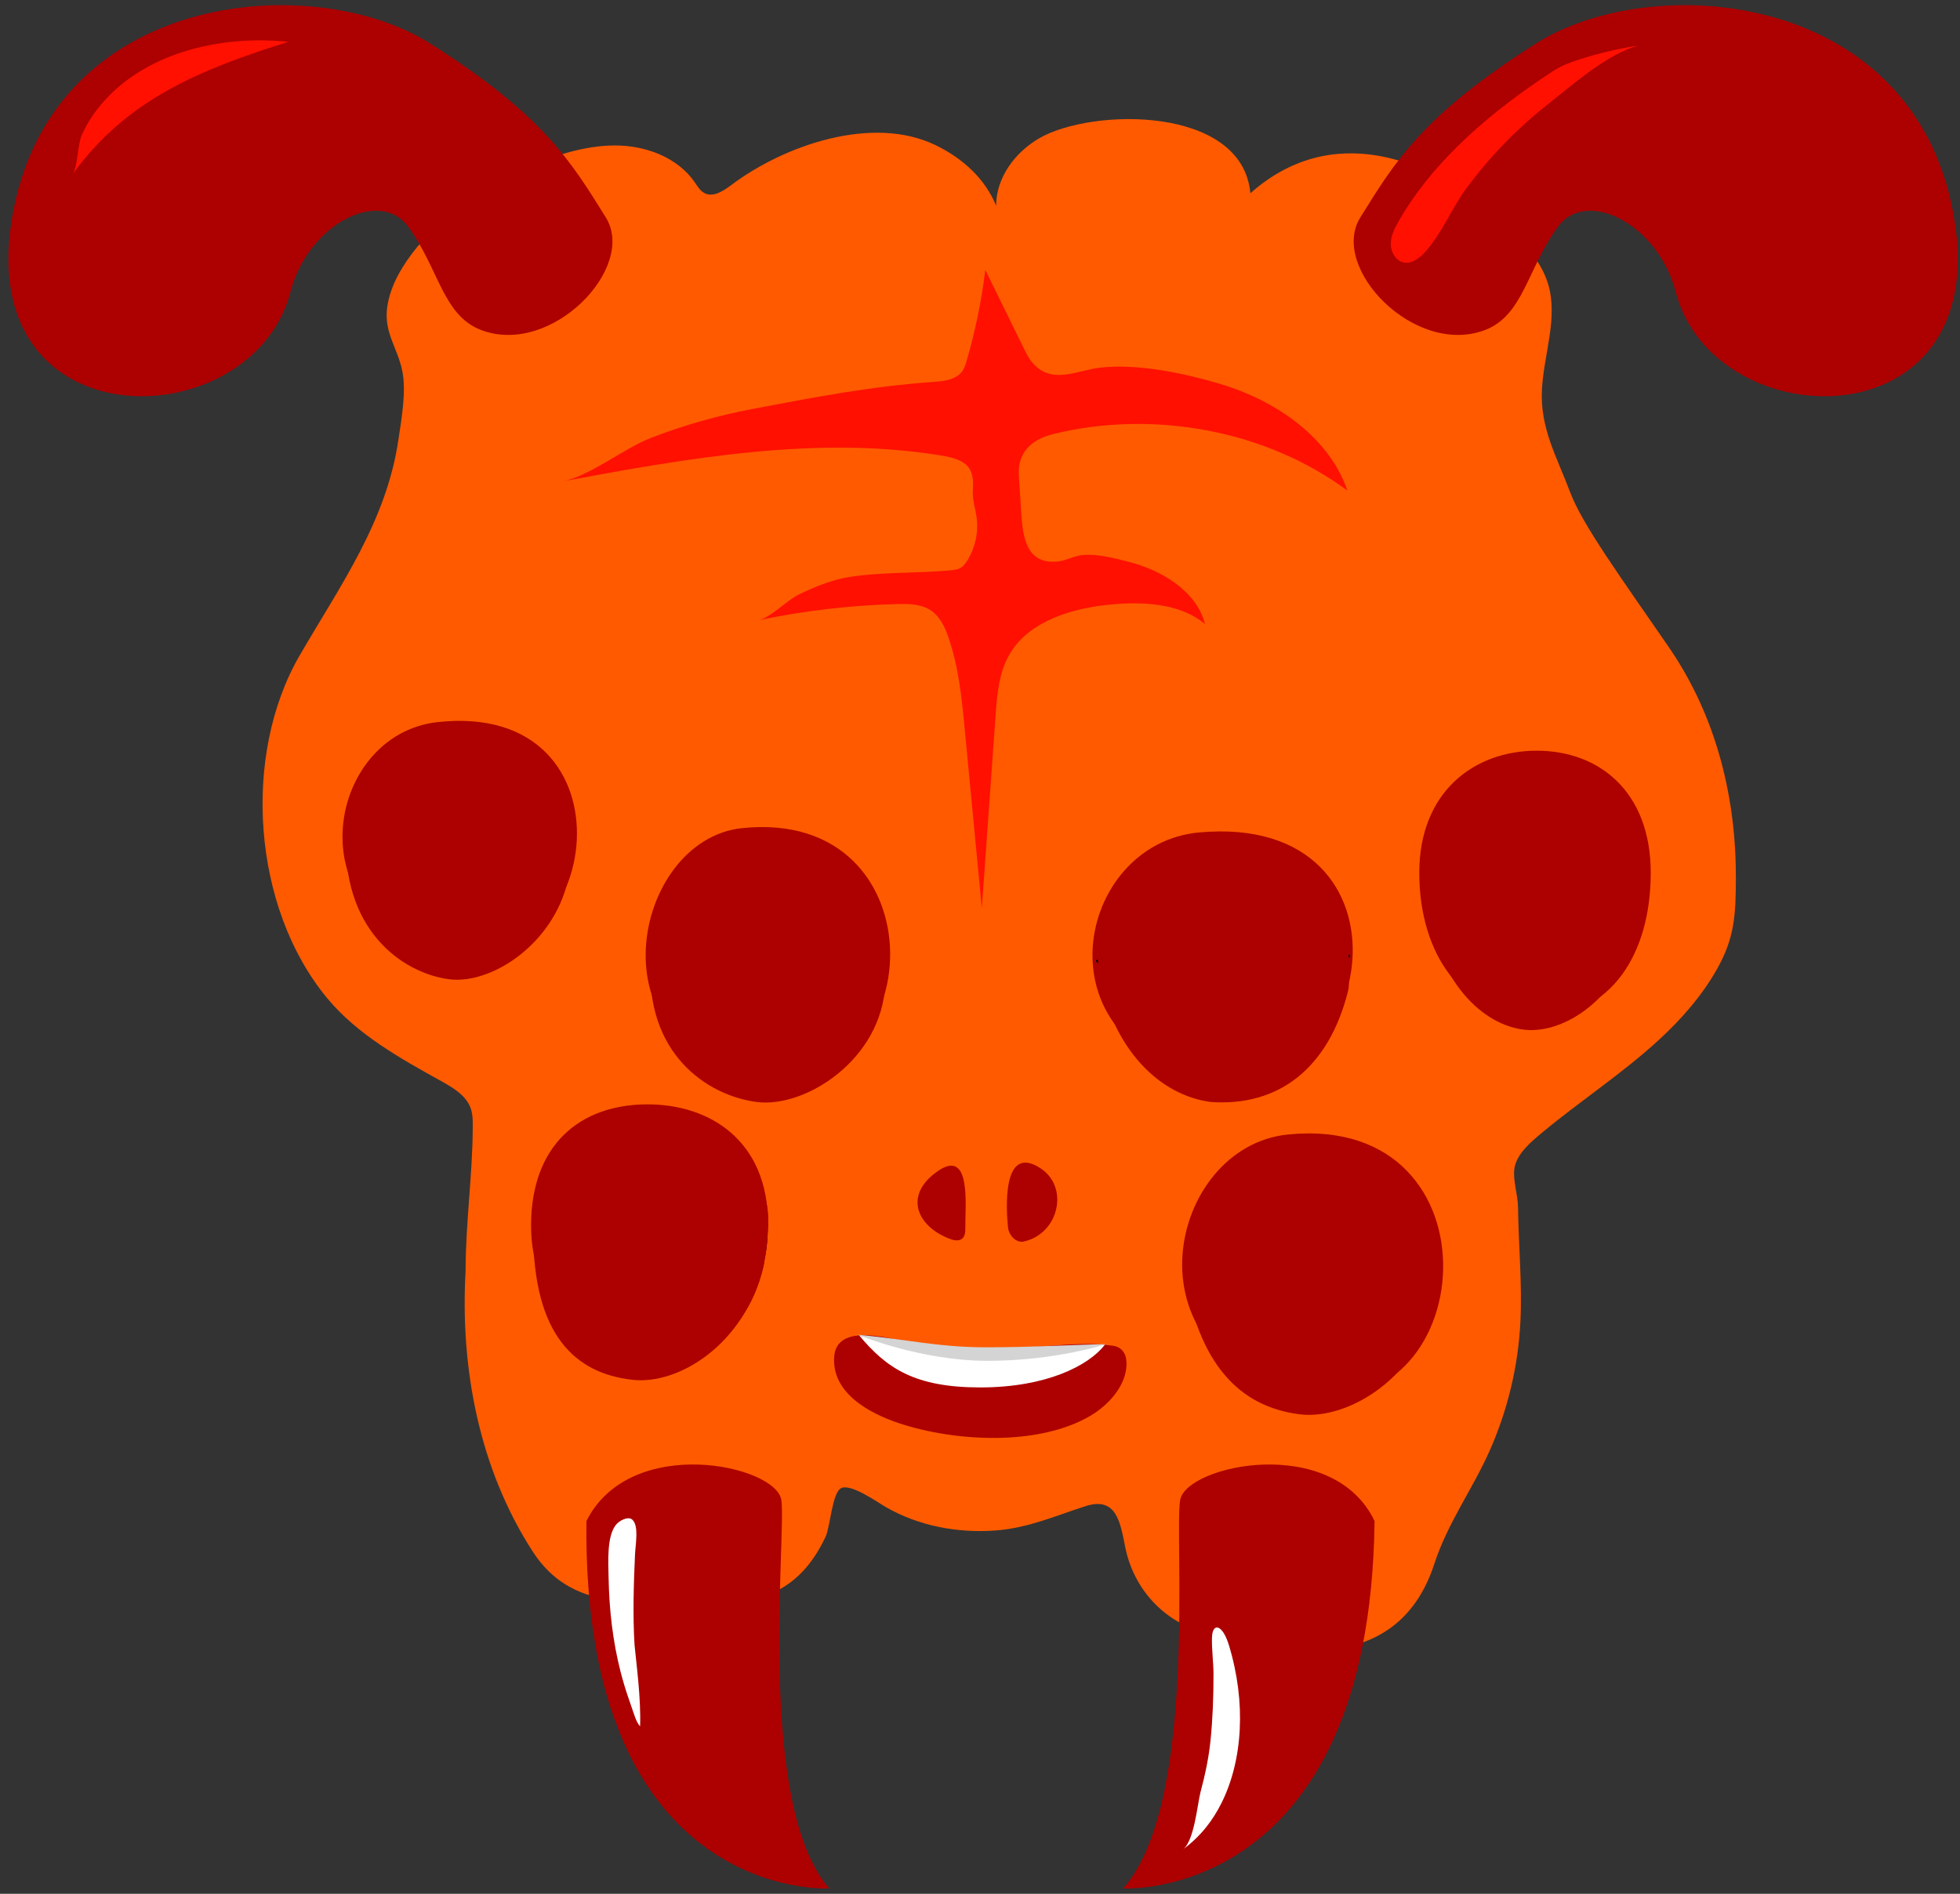 <svg
 xmlns="http://www.w3.org/2000/svg"
 xmlns:xlink="http://www.w3.org/1999/xlink"
 width="178px" height="172px">
<rect width="100%" height="100%" fill="#333333" stroke="none"/>
<path fill-rule="evenodd"  fill="rgb(255, 90, 0)"
 d="M84.981,13.190 C79.241,10.403 71.223,13.190 66.426,16.796 C65.701,17.341 64.768,17.959 63.967,17.533 C63.578,17.326 63.346,16.920 63.096,16.557 C61.519,14.268 58.594,13.200 55.813,13.211 C53.033,13.221 50.346,14.156 47.755,15.164 C44.003,16.623 40.403,19.332 37.873,22.449 C36.613,24.001 35.474,25.828 35.173,27.840 C34.825,30.161 36.080,31.530 36.526,33.648 C36.921,35.525 36.461,38.052 36.184,39.930 C35.083,47.396 30.888,53.188 27.206,59.545 C21.960,68.603 22.902,82.434 29.708,90.651 C32.457,93.969 36.332,96.115 40.099,98.207 C41.192,98.814 42.372,99.526 42.766,100.713 C42.938,101.232 42.937,101.790 42.935,102.337 C42.918,106.734 42.282,111.090 42.282,115.460 C41.783,124.320 43.540,133.432 48.385,140.923 C51.907,146.369 57.570,145.429 63.197,145.662 C68.705,145.890 72.557,144.727 74.978,139.571 C75.405,138.661 75.575,135.491 76.425,135.142 C77.349,134.763 79.736,136.469 80.482,136.896 C83.456,138.601 86.974,139.254 90.393,139.005 C93.363,138.788 95.807,137.683 98.582,136.794 C101.404,135.890 101.740,138.275 102.193,140.531 C102.950,144.297 105.659,147.240 109.295,148.261 C115.326,149.955 126.742,152.853 130.265,142.022 C131.467,138.326 133.707,135.296 135.262,131.811 C136.913,128.110 137.877,124.102 138.077,120.054 C138.250,116.586 137.902,113.113 137.862,109.645 C137.850,108.545 137.376,107.179 137.533,106.120 C137.732,104.772 139.117,103.643 140.097,102.829 C143.544,99.967 147.319,97.504 150.621,94.476 C152.684,92.583 154.567,90.441 155.945,87.993 C157.547,85.149 157.629,83.023 157.645,79.872 C157.683,72.625 155.962,65.174 151.542,58.757 C147.123,52.340 143.684,47.617 142.589,44.690 C141.402,41.516 139.837,38.885 140.034,35.338 C140.213,32.125 141.520,28.858 140.588,25.778 C139.879,23.440 138.002,21.673 136.200,20.022 C129.687,14.058 120.765,11.124 113.554,17.555 C112.829,9.590 99.185,9.779 94.381,12.557 C92.182,13.828 90.459,16.145 90.466,18.685 C89.460,16.217 87.403,14.366 84.981,13.190 Z"/>
<path fill-rule="evenodd"  fill="rgb(173, 0, 0)"
 d="M53.257,138.143 C57.251,130.197 70.475,133.058 70.957,136.236 C71.439,139.415 68.637,163.888 75.306,171.517 C75.306,171.517 52.848,172.788 53.257,138.143 Z"/>
<path fill-rule="evenodd"  fill="rgb(173, 0, 0)"
 d="M124.832,138.143 C121.026,130.197 107.735,133.058 107.177,136.236 C106.620,139.415 108.844,163.888 101.995,171.516 C101.995,171.516 124.423,172.788 124.832,138.143 Z"/>
<path fill-rule="evenodd"  fill="rgb(173, 0, 0)"
 d="M99.503,87.270 C100.838,95.537 105.508,99.507 109.956,100.085 C116.125,100.517 120.632,97.032 122.411,90.075 C124.190,83.119 99.503,87.270 99.503,87.270 Z"/>
<path fill-rule="evenodd"  fill="rgb(173, 0, 0)"
 d="M59.100,87.093 C58.505,95.713 64.262,99.507 68.710,100.085 C73.158,100.663 80.072,96.211 80.392,89.407 C80.729,82.234 59.100,87.093 59.100,87.093 Z"/>
<path fill-rule="evenodd"  fill="rgb(173, 0, 0)"
 d="M31.434,75.416 C30.914,84.383 36.455,88.330 40.722,88.931 C44.989,89.532 51.591,84.901 51.858,77.823 C52.139,70.362 31.434,75.416 31.434,75.416 Z"/>
<path fill-rule="evenodd"  fill="rgb(0, 0, 0)"
 d="M108.957,75.877 C97.970,76.791 94.526,94.635 109.779,97.603 C125.033,100.571 129.082,74.201 108.957,75.877 Z"/>
<path fill-rule="evenodd"  fill="rgb(173, 0, 0)"
 d="M107.519,115.601 C108.856,123.872 112.528,127.737 117.988,128.447 C122.443,129.037 129.032,124.978 130.291,118.092 C131.583,111.034 107.519,115.601 107.519,115.601 Z"/>
<path fill-rule="evenodd"  fill="rgb(173, 0, 0)"
 d="M48.422,111.832 C48.422,121.223 52.200,124.724 57.415,125.315 C61.668,125.809 67.624,122.060 69.326,115.070 C71.027,108.080 48.422,111.832 48.422,111.832 Z"/>
<path fill-rule="evenodd"  fill="rgb(0, 0, 0)"
 d="M116.865,103.472 C104.592,105.956 103.569,125.000 119.728,125.981 C136.899,127.024 131.484,100.513 116.865,103.472 Z"/>
<path fill-rule="evenodd"  fill="rgb(173, 0, 0)"
 d="M129.094,80.542 C130.250,88.825 134.295,92.852 138.148,93.483 C142.000,94.115 147.394,90.559 148.935,83.624 C150.476,76.689 129.094,80.542 129.094,80.542 Z"/>
<path fill-rule="evenodd"  fill="rgb(0, 0, 0)"
 d="M138.805,68.383 C126.611,68.217 125.215,89.597 139.362,90.010 C153.509,90.423 153.001,68.576 138.805,68.383 Z"/>
<path fill-rule="evenodd"  fill="rgb(0, 0, 0)"
 d="M56.784,100.580 C46.728,101.395 44.133,119.924 57.997,122.915 C71.862,125.905 75.761,99.043 56.784,100.580 Z"/>
<path fill-rule="evenodd"  fill="rgb(0, 0, 0)"
 d="M67.363,75.291 C57.008,76.304 53.853,98.424 71.568,97.128 C85.778,96.088 82.093,73.849 67.363,75.291 Z"/>
<path fill-rule="evenodd"  fill="rgb(0, 0, 0)"
 d="M42.001,65.667 C34.299,64.692 24.376,78.145 37.894,85.251 C51.412,92.356 59.799,67.920 42.001,65.667 Z"/>
<path fill-rule="evenodd"  fill="rgb(173, 0, 0)"
 d="M123.538,19.753 C120.706,24.305 128.470,32.401 134.855,29.976 C138.359,28.645 138.688,24.409 141.488,20.585 C144.068,17.064 150.581,20.341 152.174,26.495 C155.703,40.132 182.155,40.462 177.176,18.327 C172.830,-0.989 149.858,-2.599 139.518,3.936 C129.179,10.471 126.655,14.742 123.538,19.753 Z"/>
<path fill-rule="evenodd"  fill="rgb(0, 0, 0)"
 d="M166.167,17.365 C156.940,16.594 154.587,29.476 164.511,31.520 C174.435,33.563 178.530,18.398 166.167,17.365 Z"/>
<path fill-rule="evenodd"  fill="rgb(173, 0, 0)"
 d="M55.019,19.753 C57.851,24.305 50.087,32.401 43.702,29.976 C40.198,28.645 39.870,24.409 37.069,20.585 C34.490,17.064 27.976,20.341 26.383,26.495 C22.854,40.132 -3.598,40.462 1.381,18.327 C5.727,-0.989 28.700,-2.599 39.039,3.936 C49.378,10.471 51.903,14.742 55.019,19.753 Z"/>
<path fill-rule="evenodd"  fill="rgb(0, 0, 0)"
 d="M12.925,17.363 C21.542,16.643 23.739,28.672 14.472,30.580 C5.205,32.489 1.381,18.327 12.925,17.363 Z"/>
<path fill-rule="evenodd"  fill="rgb(255, 16, 0)"
 d="M87.134,33.999 C86.560,34.507 85.661,34.626 84.853,34.682 C79.166,35.071 73.919,36.084 68.268,37.158 C65.133,37.754 62.053,38.634 59.089,39.781 C56.644,40.728 53.539,43.265 51.074,43.719 C62.477,41.616 74.198,39.508 85.553,41.384 C87.835,41.761 88.506,42.512 88.350,44.514 C88.285,45.353 88.580,46.169 88.693,47.000 C88.873,48.324 88.578,49.708 87.864,50.884 C87.691,51.169 87.482,51.453 87.173,51.610 C86.919,51.740 86.624,51.769 86.338,51.797 C83.319,52.083 80.036,51.938 77.107,52.409 C75.530,52.663 73.920,53.319 72.508,54.016 C71.481,54.524 69.933,56.113 68.902,56.329 C73.019,55.467 77.217,54.975 81.419,54.863 C82.438,54.836 83.519,54.846 84.376,55.342 C85.316,55.887 85.794,56.905 86.134,57.889 C87.072,60.608 87.351,63.492 87.624,66.349 C88.137,71.726 88.651,77.103 89.165,82.479 C89.582,76.640 89.999,70.801 90.416,64.962 C90.557,62.992 90.724,60.939 91.806,59.222 C93.635,56.319 97.542,55.184 101.116,54.881 C104.054,54.632 107.273,54.863 109.437,56.676 C108.670,53.707 105.546,51.782 102.378,50.991 C101.134,50.680 99.624,50.288 98.317,50.411 C97.548,50.483 96.888,50.896 96.136,50.987 C92.990,51.369 92.863,48.383 92.722,46.222 C92.657,45.217 92.591,44.212 92.526,43.207 C92.396,41.207 93.556,39.933 95.653,39.420 C104.854,37.170 115.040,39.129 122.364,44.556 C120.721,39.740 115.909,36.374 110.732,34.844 C107.554,33.904 103.289,32.997 99.905,33.391 C97.787,33.637 95.506,34.973 93.779,32.961 C93.427,32.551 93.189,32.068 92.955,31.590 C91.797,29.230 90.638,26.871 89.480,24.511 C89.144,27.294 88.578,30.059 87.788,32.771 C87.685,33.124 87.573,33.486 87.339,33.783 C87.276,33.862 87.208,33.934 87.134,33.999 Z"/>
<path fill-rule="evenodd"  fill="rgb(255, 255, 255)"
 d="M39.153,73.929 C40.689,71.968 38.714,69.009 36.372,70.335 C32.905,72.296 36.927,76.771 39.153,73.929 Z"/>
<path fill-rule="evenodd"  fill="rgb(255, 255, 255)"
 d="M64.429,79.749 C65.206,79.084 66.337,78.808 67.321,79.107 C68.894,79.587 68.444,82.427 67.294,83.161 C65.768,84.136 63.180,83.328 63.527,81.302 C63.634,80.673 63.970,80.143 64.429,79.749 Z"/>
<path fill-rule="evenodd"  fill="rgb(255, 255, 255)"
 d="M57.298,105.910 C57.132,105.710 56.930,105.564 56.726,105.439 C55.918,104.944 54.915,104.991 54.125,105.448 C53.291,105.931 52.693,106.871 52.811,108.114 C53.100,111.139 56.403,110.196 57.278,108.819 C57.774,108.038 57.978,106.730 57.298,105.910 Z"/>
<path fill-rule="evenodd"  fill="rgb(255, 255, 255)"
 d="M105.809,81.456 C107.381,80.747 110.417,81.327 110.296,83.448 C110.239,84.431 109.409,85.256 108.541,85.646 C107.593,86.073 106.495,86.118 105.666,85.603 C104.445,84.844 104.021,82.515 105.569,81.581 C105.644,81.536 105.724,81.494 105.809,81.456 Z"/>
<path fill-rule="evenodd"  fill="rgb(255, 255, 255)"
 d="M133.778,74.663 C133.762,75.378 134.163,76.108 135.172,76.611 C135.980,77.014 137.037,76.863 137.815,76.418 C138.353,76.110 138.801,75.658 138.982,75.118 C139.277,74.241 138.784,73.238 137.911,72.734 C135.888,71.565 133.813,73.079 133.778,74.663 Z"/>
<path fill-rule="evenodd"  fill="rgb(255, 255, 255)"
 d="M117.524,108.592 C118.393,109.367 118.635,110.448 117.855,111.636 C117.040,112.875 115.260,113.287 113.901,112.695 C113.267,112.419 112.686,111.904 112.554,111.225 C112.460,110.740 112.607,110.236 112.837,109.800 C113.595,108.362 115.198,107.246 116.771,108.078 C117.056,108.229 117.309,108.401 117.524,108.592 Z"/>
<path fill-rule="evenodd"  fill="rgb(255, 255, 255)"
 d="M56.345,151.783 C56.548,152.580 56.781,153.365 57.046,154.138 C57.228,154.667 57.409,155.197 57.591,155.726 C57.737,156.153 57.884,156.515 58.132,156.790 C58.217,154.196 57.788,151.1 57.627,149.406 C57.460,146.700 57.549,143.839 57.669,141.199 C57.713,140.215 58.041,138.579 57.421,138.018 C57.051,137.684 56.240,138.097 55.924,138.505 C55.100,139.566 55.241,141.819 55.270,143.298 C55.328,146.303 55.667,149.115 56.345,151.783 Z"/>
<path fill-rule="evenodd"  fill="rgb(255, 255, 255)"
 d="M107.434,167.966 C109.125,166.726 110.181,165.245 110.910,163.798 C112.870,159.907 113.194,154.613 111.599,149.401 C111.025,147.525 110.124,147.343 110.070,148.687 C110.028,149.739 110.204,150.959 110.206,152.053 C110.209,154.058 110.135,156.095 109.935,158.071 C109.776,159.649 109.442,161.206 109.020,162.791 C108.756,163.786 108.458,167.216 107.434,167.966 Z"/>
<path fill-rule="evenodd"  fill="rgb(173, 0, 0)"
 d="M79.594,121.340 C77.729,121.119 75.916,121.327 75.763,123.193 C75.492,126.523 78.989,128.384 81.673,129.270 C86.689,130.926 94.248,131.379 99.008,128.597 C100.224,127.887 101.386,126.765 101.955,125.461 C102.449,124.331 102.626,122.464 101.098,122.230 C99.156,121.932 97.176,122.100 95.216,122.243 C91.195,122.537 87.126,122.727 83.154,122.035 C82.368,121.899 80.967,121.503 79.594,121.340 Z"/>
<path fill-rule="evenodd"  fill="rgb(255, 255, 255)"
 d="M78.032,121.290 C80.505,124.259 83.058,126.011 89.028,126.011 C94.998,126.011 98.852,124.048 100.337,122.139 C100.337,122.139 95.861,122.508 89.028,122.508 C82.195,122.508 78.032,121.290 78.032,121.290 Z"/>
<path fill-rule="evenodd"  fill="rgb(255, 255, 255)"
 d="M11.034,21.313 C11.690,22.289 11.601,23.943 9.918,24.295 C8.251,24.643 7.558,22.030 8.708,21.054 C9.662,20.243 10.550,20.594 11.034,21.313 Z"/>
<path fill-rule="evenodd"  fill="rgb(255, 255, 255)"
 d="M163.079,20.118 C163.552,19.977 164.062,20.001 164.482,20.266 C165.879,21.143 165.100,23.485 163.510,23.586 C162.639,23.642 161.787,22.964 161.630,22.106 C161.464,21.193 162.209,20.376 163.079,20.118 Z"/>
<path fill-rule="evenodd"  fill="rgb(255, 16, 0)"
 d="M127.022,20.085 C126.654,20.726 126.307,21.418 126.305,22.157 C126.303,22.897 126.753,23.688 127.477,23.837 C128.249,23.996 128.965,23.409 129.487,22.818 C131.021,21.080 131.801,18.970 133.155,17.132 C135.261,14.273 137.755,11.694 140.544,9.496 C142.872,7.661 145.889,4.959 148.761,4.144 C146.940,4.421 145.140,4.847 143.387,5.415 C142.591,5.673 141.797,5.965 141.096,6.421 C135.668,9.960 130.287,14.398 127.022,20.085 Z"/>
<path fill-rule="evenodd"  fill="rgb(255, 16, 0)"
 d="M6.582,15.855 C11.504,8.964 18.414,6.236 26.186,3.801 C20.352,3.181 13.583,4.625 9.516,9.108 C8.673,10.038 7.948,11.092 7.436,12.241 C7.025,13.164 7.081,15.155 6.582,15.855 Z"/>
<path fill-rule="evenodd"  fill="rgb(173, 0, 0)"
 d="M86.086,112.452 C86.513,112.629 87.053,112.790 87.396,112.481 C87.650,112.251 87.669,111.865 87.666,111.523 C87.647,109.462 88.251,104.121 85.048,106.447 C82.147,108.553 83.201,111.253 86.086,112.452 Z"/>
<path fill-rule="evenodd"  fill="rgb(173, 0, 0)"
 d="M93.882,112.438 C93.609,112.575 93.311,112.683 92.991,112.755 C92.250,112.922 91.614,112.159 91.544,111.479 C91.396,110.045 90.930,103.748 94.515,106.121 C96.854,107.669 96.320,111.219 93.882,112.438 Z"/>
<path fill-rule="evenodd"  fill="rgb(212, 212, 212)"
 d="M77.913,121.223 C81.899,121.573 85.168,122.367 89.484,122.367 C93.800,122.367 96.708,122.151 100.464,122.078 C100.464,122.078 95.846,123.595 89.701,123.595 C83.555,123.595 77.913,121.223 77.913,121.223 Z"/>
<path fill-rule="evenodd"  fill="rgb(173, 0, 0)"
 d="M139.559,92.361 C132.828,92.361 128.894,86.643 128.894,79.275 C128.894,71.907 133.878,68.182 139.559,68.182 C145.241,68.182 149.913,71.907 149.913,79.275 C149.913,86.643 146.291,92.361 139.559,92.361 ZM129.194,79.275 C129.194,79.275 131.628,83.373 139.948,83.373 C145.765,83.373 149.613,79.275 149.613,79.275 C142.734,73.543 133.878,74.463 129.194,79.275 Z"/>
<path fill-rule="evenodd"  fill="rgb(173, 0, 0)"
 d="M165.936,32.024 C160.823,31.988 157.900,28.418 157.985,23.845 C158.070,19.272 161.898,16.988 166.214,17.018 C170.530,17.049 174.035,19.386 173.951,23.959 C173.866,28.532 171.049,32.061 165.936,32.024 ZM158.213,23.847 C158.213,23.847 160.014,26.403 166.335,26.448 C170.753,26.480 173.723,23.957 173.723,23.957 C168.564,20.363 161.826,20.886 158.213,23.847 Z"/>
<path fill-rule="evenodd"  fill="rgb(173, 0, 0)"
 d="M13.093,30.930 C8.290,30.896 5.544,27.586 5.624,23.348 C5.703,19.109 9.300,16.991 13.354,17.020 C17.408,17.048 20.620,19.214 20.621,23.453 C20.623,27.778 17.896,30.963 13.093,30.930 ZM5.838,23.349 C5.838,23.349 7.185,26.049 13.123,26.091 C17.273,26.120 20.407,23.452 20.407,23.452 C15.561,20.120 9.232,20.605 5.838,23.349 Z"/>
<path fill-rule="evenodd"  fill="rgb(173, 0, 0)"
 d="M48.576,111.327 C48.576,111.327 50.680,115.402 59.402,115.307 C68.124,115.212 69.743,111.096 69.743,111.096 C69.743,118.465 65.775,123.551 59.775,123.373 C53.775,123.196 48.229,118.700 48.229,111.332 C48.229,103.963 52.681,100.368 58.637,100.303 C64.593,100.238 69.743,103.728 69.743,111.096 C62.532,105.443 53.487,106.461 48.576,111.327 Z"/>
<path fill-rule="evenodd"  fill="rgb(173, 0, 0)"
 d="M109.748,97.872 C94.103,94.891 97.652,76.626 108.905,75.605 C129.401,73.746 125.240,100.824 109.748,97.872 ZM99.504,87.270 C99.504,87.270 102.930,91.060 111.003,90.861 C119.401,90.653 122.655,86.818 122.655,86.818 C115.250,81.200 104.139,83.229 99.504,87.270 Z"/>
<path fill-rule="evenodd"  fill="rgb(173, 0, 0)"
 d="M40.890,86.542 C26.639,83.949 29.456,66.710 39.740,65.585 C58.046,63.583 54.766,89.066 40.890,86.542 ZM31.710,76.079 C31.710,76.079 33.698,79.923 40.918,79.936 C48.594,79.949 51.861,76.524 51.861,76.524 C45.211,71.316 35.830,72.218 31.710,76.079 Z"/>
<path fill-rule="evenodd"  fill="rgb(173, 0, 0)"
 d="M118.157,126.612 C101.940,123.294 106.065,104.152 116.941,103.043 C136.752,101.022 134.374,129.930 118.157,126.612 ZM107.878,115.085 C107.878,115.085 111.804,119.394 119.609,119.146 C127.727,118.889 130.259,114.497 130.259,114.497 C123.087,108.761 113.305,109.524 107.878,115.085 Z"/>
<path fill-rule="evenodd"  fill="rgb(173, 0, 0)"
 d="M69.041,97.723 C53.561,95.696 57.379,76.277 67.374,75.217 C85.580,73.288 84.521,99.750 69.041,97.723 ZM59.303,86.716 C59.303,86.716 63.020,90.033 70.205,89.796 C77.679,89.550 79.910,86.155 79.910,86.155 C73.065,80.490 64.085,81.247 59.303,86.716 Z"/>
<path fill-rule="evenodd"  fill="rgb(173, 0, 0)"
 d="M122.503,86.475 C122.503,91.486 117.390,95.547 111.083,95.547 C104.776,95.547 99.664,91.486 99.664,86.475 C99.664,81.465 104.776,77.403 111.083,77.403 C117.390,77.403 122.503,81.465 122.503,86.475 Z"/>
<path fill-rule="evenodd"  fill="rgb(173, 0, 0)"
 d="M130.688,114.448 C130.688,119.458 125.494,123.667 119.087,123.849 C112.680,124.031 107.486,120.117 107.486,115.107 C107.486,110.096 112.680,105.887 119.087,105.705 C125.494,105.523 130.688,109.437 130.688,114.448 Z"/>
<path fill-rule="evenodd"  fill="rgb(173, 0, 0)"
 d="M149.789,79.269 C149.789,84.280 145.139,88.489 139.403,88.671 C133.667,88.853 129.017,84.939 129.017,79.928 C129.017,74.918 133.667,70.709 139.403,70.527 C145.139,70.345 149.789,74.259 149.789,79.269 Z"/>
<path fill-rule="evenodd"  fill="rgb(173, 0, 0)"
 d="M174.358,24.313 C174.358,28.761 170.603,32.490 165.973,32.642 C161.342,32.793 157.588,29.310 157.588,24.862 C157.588,20.414 161.342,16.685 165.973,16.533 C170.603,16.382 174.358,19.865 174.358,24.313 Z"/>
<path fill-rule="evenodd"  fill="rgb(173, 0, 0)"
 d="M21.251,23.703 C21.251,27.871 17.702,31.288 13.325,31.336 C8.948,31.383 5.400,28.042 5.400,23.874 C5.400,19.706 8.948,16.289 13.325,16.242 C17.702,16.194 21.251,19.535 21.251,23.703 Z"/>
<path fill-rule="evenodd"  fill="rgb(173, 0, 0)"
 d="M80.158,86.146 C80.158,91.156 75.429,95.365 69.594,95.547 C63.760,95.729 59.031,91.815 59.031,86.805 C59.031,81.794 63.760,77.585 69.594,77.403 C75.429,77.221 80.158,81.135 80.158,86.146 Z"/>
<path fill-rule="evenodd"  fill="rgb(173, 0, 0)"
 d="M52.134,75.766 C52.134,80.776 47.493,84.986 41.767,85.168 C36.042,85.349 31.400,81.435 31.400,76.425 C31.400,71.415 36.042,67.205 41.767,67.024 C47.493,66.842 52.134,70.756 52.134,75.766 Z"/>
<path fill-rule="evenodd"  fill="rgb(173, 0, 0)"
 d="M69.776,110.845 C69.776,115.855 65.025,120.088 59.164,120.300 C53.304,120.511 48.553,116.621 48.553,111.611 C48.553,106.600 53.304,102.367 59.164,102.156 C65.025,101.944 69.776,105.835 69.776,110.845 Z"/>
</svg>
